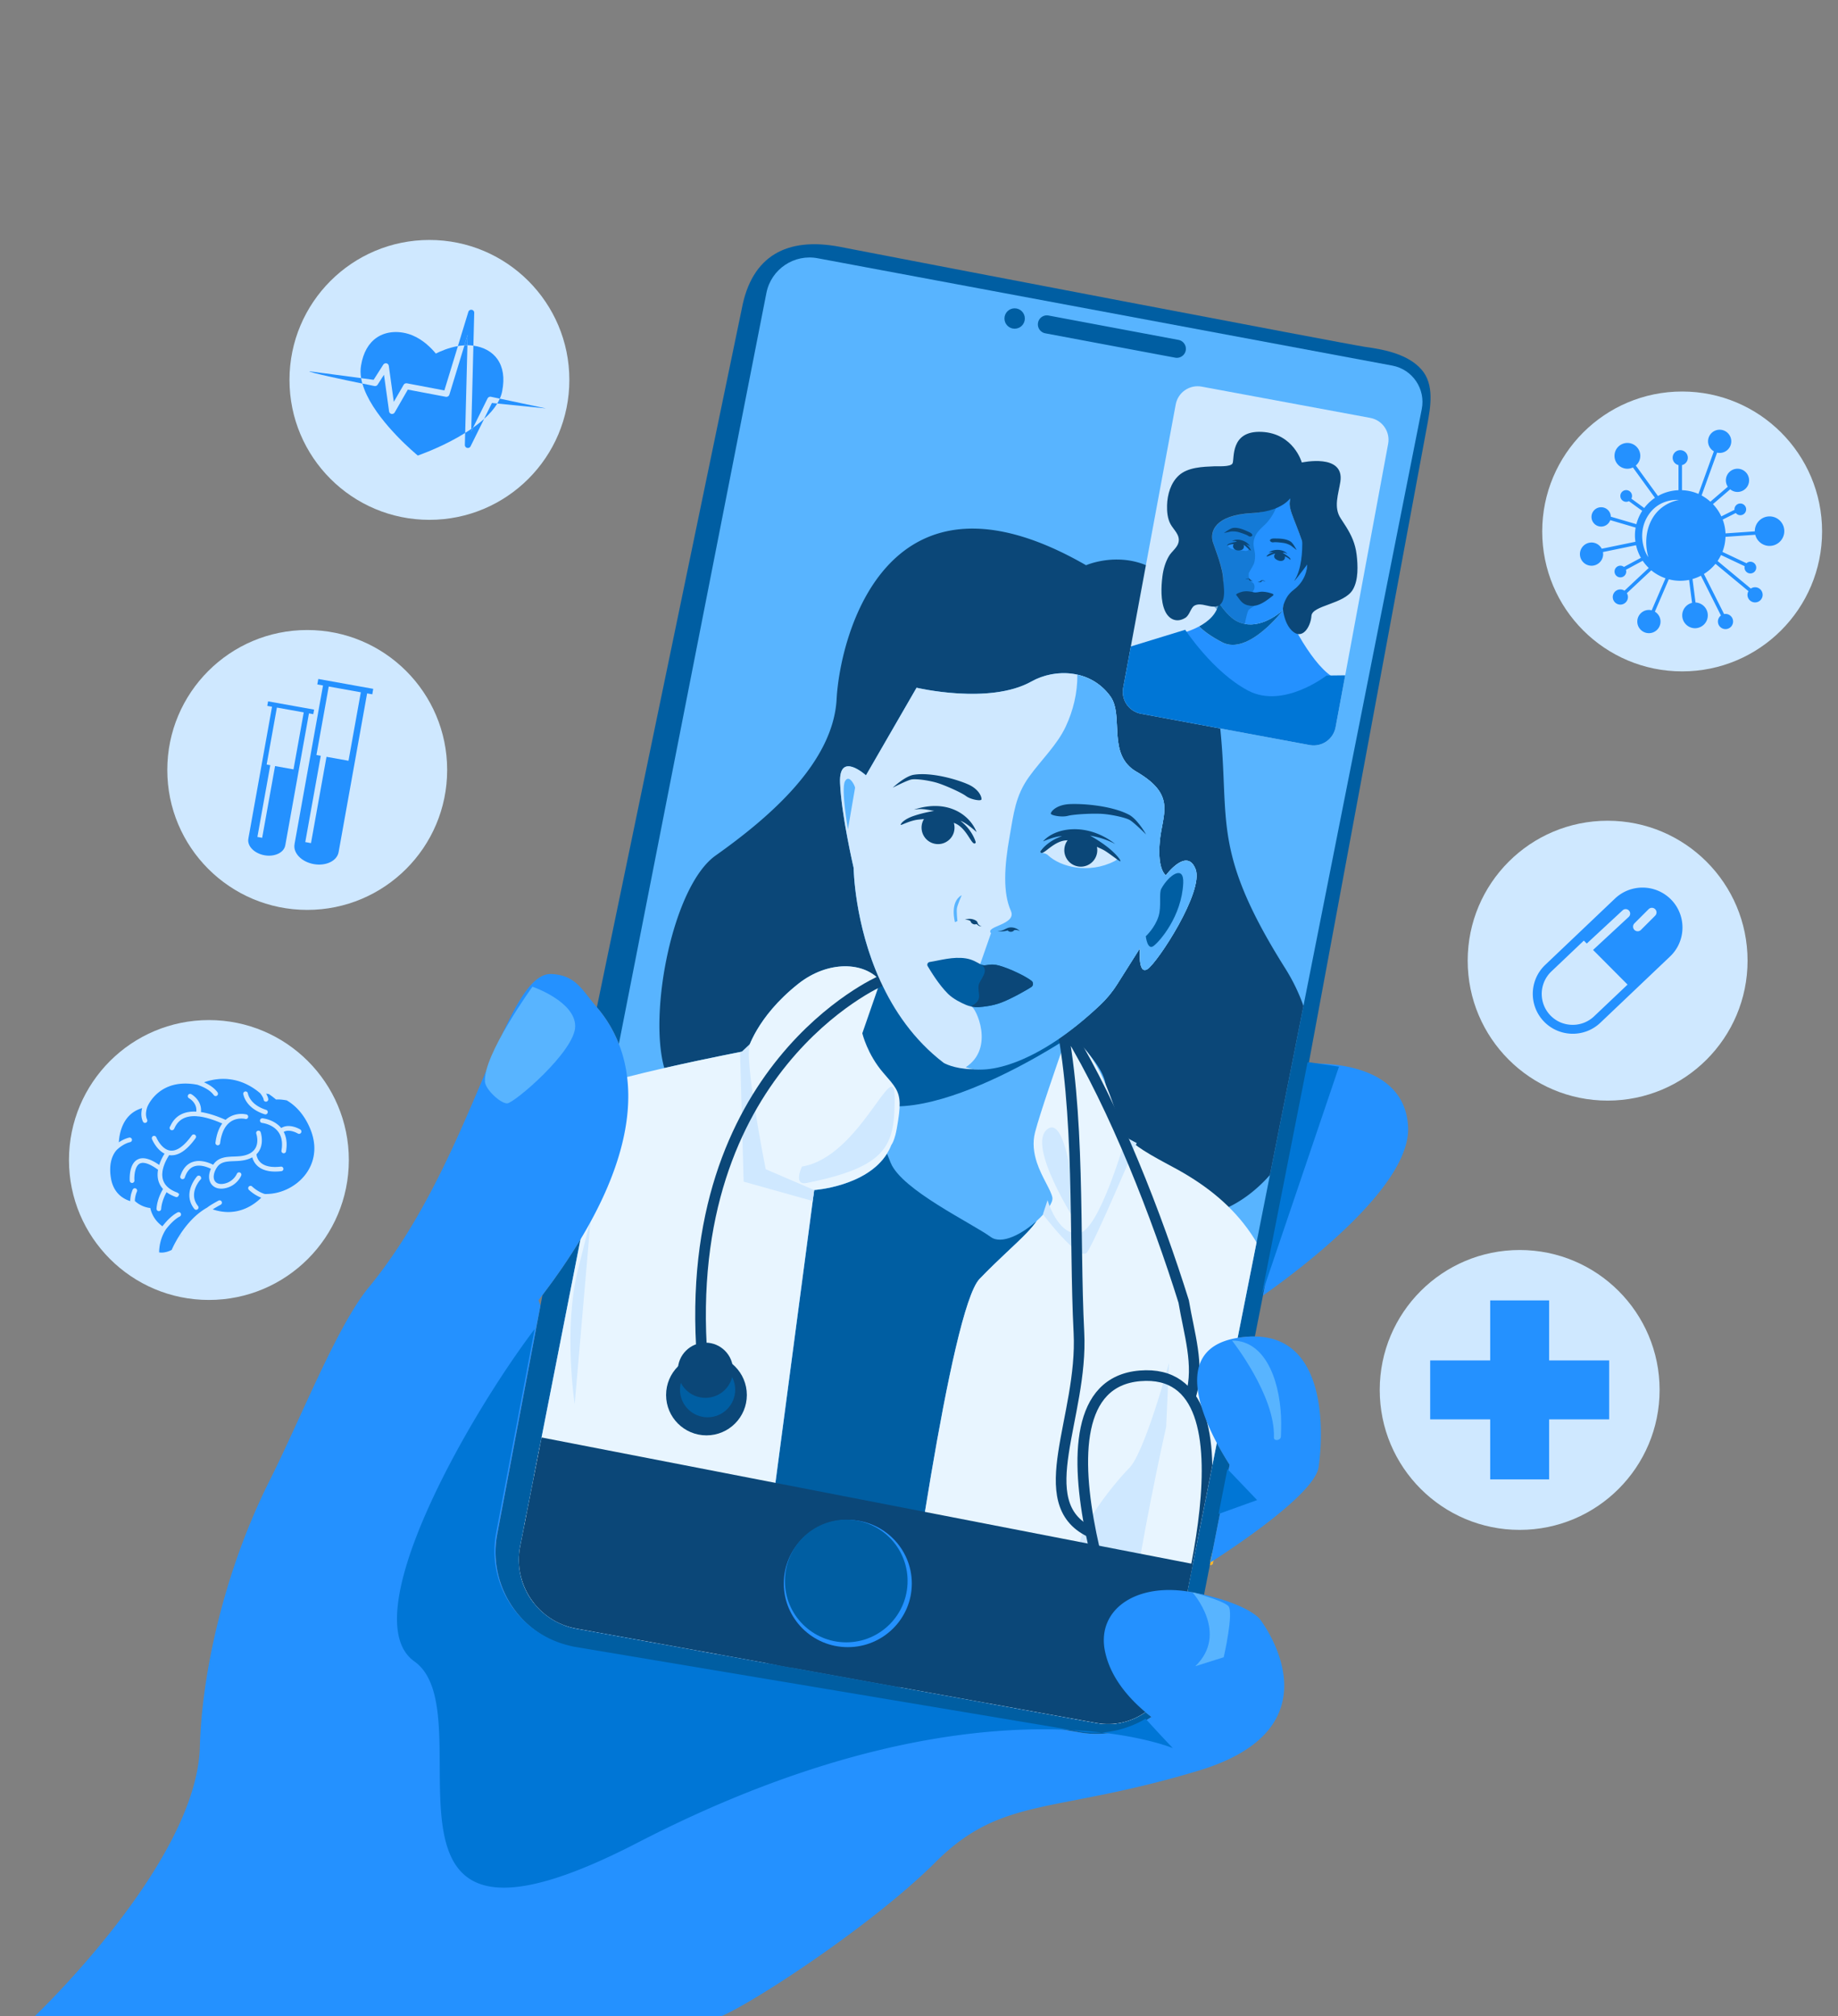 <svg version="1.1" id="Layer_1" xmlns="http://www.w3.org/2000/svg" xmlns:xlink="http://www.w3.org/1999/xlink" x="0" y="0" viewBox="0 0 443.43 486.44" xml:space="preserve"><rect x="0" y="0" width="443.43" height="486.44" fill="#808080" stroke="none"/><style>.st1{fill:#cfe8ff}.st13{fill:#58b4ff}.st14{fill:#2491ff}.st15{fill:#0076d6}.st16{fill:#005ea2}.st17{fill:#0b4778}.st21{fill:none}.st24{fill:#e8f5ff}.st26{fill:#cfe8ff}.st26,.st27,.st28{clip-path:url(#SVGID_2_)}.st28{fill:#58b4ff}</style><path d="M292.01 376.95l.54-2.74c-.45 1.73-.69 2.83-.54 2.74z" fill="none" stroke="#ffb62e" stroke-width="1.299" stroke-miterlimit="10"/><path class="st16" d="M329.26 83.67c-3.41-.46-110.46-20.97-123.58-23.53-1.03-.2-2.05-.41-3.08-.6-12.75-2.41-21.22 2.14-23.63 14.9L144 243c9.45 10.98 14.73 32.82-13.13 69.43l-.48 2.54-10.42 55.12c-2.33 12.31 5.42 24.16 17.43 27.14.43.11.86.23 1.3.31l84.16 14.1 37.32 6.25c4.34.82 8.61.37 12.47-1.06 1.82-.67 3.55-1.54 5.14-2.62-4.37-3.38-9.87-8.91-11.24-16.08-1.89-9.91 7.71-16.56 21.13-13.99 1 .19 1.91.39 2.8.59l1.53-7.79c-.15.1.09-1 .54-2.74l4.11-20.84c-4.08-6.34-15.29-26-.14-30.17.5-.13 1.02-.26 1.58-.36 1.69-.31 3.22-.43 4.65-.41l1.95-9.88 11.03-55.95s28.56-153.81 28.61-154.1c.79-4.28 1.77-9.71-1.38-13.32-3.15-3.58-8.42-4.78-13.7-5.5z"/><defs><path id="SVGID_38_" d="M282.62 403.31c-1.63 8.37-9.68 13.88-18.07 12.36L139.06 392.9c-9.28-1.68-15.38-10.63-13.56-19.88l59.4-302.34c1.13-5.75 6.71-9.5 12.46-8.36L335.9 88.2c4.88.91 8.07 5.63 7.11 10.49l-60.39 304.62z"/></defs><clipPath id="SVGID_2_"><use xlink:href="#SVGID_38_" overflow="visible"/></clipPath><path d="M144.76 304l.43-2.25-.84 1.11.41 1.14z" clip-path="url(#SVGID_2_)" fill="none"/><path class="st28" d="M282.62 403.31c-1.63 8.37-9.68 13.88-18.07 12.36L139.06 392.9c-9.28-1.68-15.38-10.63-13.56-19.88l59.4-302.34c1.13-5.75 6.71-9.5 12.46-8.36L335.9 88.2c4.88.91 8.07 5.63 7.11 10.49l-60.39 304.62z"/><g class="st27"><path d="M257.19 249.29c.12.06.23.13.36.19.07-.21.15-.42.22-.62l-.58.43z" fill="none" stroke="#2491ff" stroke-width="1.283" stroke-miterlimit="10"/><path class="st13" d="M253.34 251.88c-16.36 10.11-25.64 4.55-25.64 4.55-7.24-5.53-12.06-12.69-15.28-19.75l-2.04 5.88-2.33 6.72s1.19 5.06 5.06 9.53c1.36 1.57 2.34 2.66 3 3.78 1.2 2.06 1.25 4.21.28 9.62-.11.59-.22 1.1-.33 1.55-.33 1.29-.69 2.05-1.02 2.51-.13.34-.27.68-.43.99-.05.11-.12.21-.17.31-.13.25-.27.5-.42.73.18.49.47 1.2.89 2.23 2.68 6.55 19.65 14.59 24.12 17.87 1.91 1.4 5.02.4 7.91-1.43 1.13-.72 2.23-1.57 3.21-2.45 2.35-2.12 4.01-4.44 3.77-5.65-.37-1.83-2.54-4.8-3.73-8.4-.75-2.25-1.12-4.75-.43-7.38 1.15-4.4 5.13-15.94 7.82-23.62-.12-.07-.24-.13-.36-.19-1.35.97-2.64 1.83-3.88 2.6z"/><path class="st13" d="M227.69 256.43s9.28 5.56 25.64-4.55c1.25-.77 2.53-1.63 3.86-2.59.19-.14.38-.29.57-.43 2.41-1.79 4.95-3.88 7.62-6.39 1.6-1.5 3-3.21 4.17-5.07l5.48-8.67s-.6 6.55 1.79 5.06c2.38-1.49 13.7-18.76 11.61-24.12s-7.15 1.49-7.15 1.49-2.08-1.19-1.49-8.04c.6-6.85 4.17-11.24-5.66-16.97-7.15-4.17-2.9-13.52-6.25-18.16-4.66-6.45-13.17-6.86-19.06-3.57-10.12 5.66-27.69 1.49-27.69 1.49l-12.21 21.14s-6.55-5.96-6.25 1.79c.3 7.74 3.28 20.55 3.28 20.55s.14 13.46 6.46 27.3c3.22 7.05 8.04 14.21 15.28 19.74z"/><path class="st1" d="M272.72 311.71s-14.45 34.32.6 55.39-18.06 49.98-18.06 49.98 24.08 10.84 24.08 9.03c0-1.81 16.58-79.19 7.99-89.57s-14.61-24.83-14.61-24.83z"/><path class="st16" d="M257.31 240.6l-43.14-5.93s-19.36 11.3-11.16 25.69c10.91 19.15 54.3-9.74 54.3-9.74V240.6zM196.43 287.1l-13.48 101.88-1.41 10.68s-6.36-1.33-5.32-2.98c-.28.3-.78.8-1.48 1.29l41.67 13.07c.05-.35.14-1.11.29-2.22 1.98-14.9 12.63-93.01 19.63-100.28 6.47-6.72 11.47-10.52 13.82-14.03-3.47 3.14-8.47 5.86-11.14 3.9-4.47-3.28-21.44-11.32-24.12-17.87-.42-1.03-.71-1.74-.89-2.23-4.97 7.96-17.57 8.79-17.57 8.79z"/><path class="st17" d="M310.04 233.56c-5.64-8.95-9.04-15.8-11.14-21.67-2.83-7.92-3.26-14.09-3.58-21.31-.33-7.57-.52-16.3-3.18-29.43-7.07-34.95-30.12-24.79-30.12-24.79-47.94-27.6-59.34 16.88-60.18 32.28-.83 15.4-16.3 28.6-29.2 37.76-10.32 7.33-16.22 37.77-12.37 51.27 10.53-2.41 20.07-4.21 20.07-4.21s2.08-8.04 12.21-16.08c7.22-5.74 16.03-5.38 19.86-.69-6.32-13.85-6.46-27.3-6.46-27.3s-2.98-12.8-3.28-20.55c-.3-7.74 6.25-1.79 6.25-1.79l12.21-21.14s17.57 4.17 27.69-1.49c5.88-3.29 14.4-2.88 19.06 3.57 3.36 4.65-.89 14 6.25 18.16 9.83 5.73 6.25 10.12 5.66 16.97-.6 6.85 1.49 8.04 1.49 8.04s5.06-6.85 7.15-1.49-9.23 22.63-11.61 24.12c-2.38 1.49-1.79-5.06-1.79-5.06l-5.48 8.67a26.013 26.013 0 01-4.17 5.07c-2.67 2.5-5.21 4.6-7.62 6.39-.07.2-.14.41-.22.62 2.48 1.41 8.7 7.97 9.15 12.01 2.47 22.05 15.18 22.9 28.74 30.16 15.99-6.8 30.14-33.44 14.61-58.09z"/><path class="st24" d="M216.1 262.59c-.65-1.12-1.64-2.21-3-3.78-3.87-4.47-5.06-9.53-5.06-9.53l2.33-6.72 2.04-5.88c-3.83-4.69-12.63-5.05-19.86.69-10.12 8.04-12.21 16.08-12.21 16.08s-9.54 1.81-20.07 4.21c-12.11 2.77-25.52 6.34-27.28 8.89-2.6 3.78-13.42 70.21-17.8 97.61-1.15 7.17-1.85 11.67-1.85 11.67s.3 5.96 13.4-4.47c12.32-9.8 33.86-9.07 43.32-4.73.6.27 1.15.56 1.65.86 8.34 5.06 6.55 16.08 6.55 16.08l-1.79 2.08s.1.42.22 1.06c.47 2.41 1.42 8.25-.22 9.66-.12.1-.19.2-.26.3-1.04 1.65 5.32 2.98 5.32 2.98l1.41-10.68 13.48-101.88s12.6-.83 17.57-8.78c.15-.24.29-.48.42-.73.06-.11.12-.21.17-.31.16-.31.3-.65.43-.99.33-.46.69-1.23 1.02-2.51.12-.45.23-.96.33-1.55.98-5.42.94-7.57-.26-9.63zM282.78 281.44l-.86-.46c-13.56-7.26-9.97-6.95-15.22-19.49-3.09-7.38-6.67-10.6-9.15-12.01-2.7 7.68-6.67 19.22-7.82 23.62-.69 2.63-.31 5.13.43 7.38 1.2 3.6 3.37 6.57 3.73 8.4.24 1.2-1.41 3.52-3.77 5.65-.63.94-1.45 1.9-2.44 2.93-2.7 2.82-6.64 6.17-11.36 11.07-7 7.27-17.65 85.37-19.63 100.28-.15 1.11-.25 1.87-.29 2.22l4.38 1.37 2.07.53 11.55 2.98 53.45 13.81 22.04-108.69c-2.39-20.83-12.52-31.85-27.11-39.59z"/><path class="st13" d="M99.68 435.86c-2.54 12.48 5.92 21.47 18.46 23.73l141.46 25.33c15.19 2.74 19.3-8.95 22.23-24.1l6.02-31.08-53.45-13.81-11.23-2.77 2.94 1.97 11.11 7.46-24.33 1.51c1.87 1.69 3.23 3.02 3.35 3.36l-28 2.33-3.27-3.96-24.28 1.51-53.86-28.11 2.96-14.96"/><path class="st1" d="M226.11 415.13l-2.94-1.97-2.39-.75s-3.05-.85-4.06-1.22l-2.34-.79-39.65-12.44c-1.34.95-2.41.71-5.01.22 0 0-2.56 1.58-6.76.33-5.96-1.79-8.37-5.42-15.81-7.51-7.44-2.08-14.75 4.19-21.9 4.19-6.33 0-13.58.69-14.75-7.41l-1.26-.35-2.41 11.8 53.86 28.11 24.28-1.51-4.12-4.99 24.41-2.89s3.17 2.08 7.64 6.14l24.33-1.51-11.12-7.45z"/><path class="st17" d="M212.89 424.1c-4.47-4.06-7.64-6.14-7.64-6.14l-24.41 2.89 4.12 4.99 3.27 3.96 28-2.33c-.1-.35-1.47-1.67-3.34-3.37z"/><path d="M110.29 383.93l-5.96 29.29c2.06.35 3.3.39 5.31.31 8.9-.37 16.82-5.25 25.37-7.24 4.14-1.46 8.91-2.74 14.46-3.75 16.38-2.98 36.95-.46 52.08 2.38l-91.26-20.99z" opacity=".28" fill="#2491ff"/><defs><path id="SVGID_40_" d="M171.71 367.5c-.5-.3-1.05-.59-1.65-.86-9.46-4.33-30.99-5.07-43.32 4.73-13.1 10.42-13.4 4.47-13.4 4.47s.71-4.51 1.85-11.67c-1.88 4.8-4.5 11.53-4.87 18.96-.07 1.37.03 3.61.18 4.66 1.17 8.1 11.22 8.84 17.45 9.98 6.62 1.22 8.98 1.81 16.87-2.19 2.76-1.4 12.05 4.29 13.93 4.86 4.2 1.26 9.65 2.56 10.81-.22.48-1.16.45-.54.45-.54 2.6.49 3.39-.76 4.73-1.71.7-.49 1.2-.99 1.48-1.29.06-.1.12-.22.26-.3 3.38-1.9.7-7.24.22-9.66-.13-.65-.22-1.06-.22-1.06l1.79-2.08c-.01 0 1.78-11.02-6.56-16.08z"/></defs><clipPath id="SVGID_3_"><use xlink:href="#SVGID_40_" overflow="visible"/></clipPath><path d="M171.71 367.5c-.5-.3-1.05-.59-1.65-.86-9.46-4.33-30.99-5.07-43.32 4.73-13.1 10.42-13.4 4.47-13.4 4.47s.71-4.51 1.85-11.67c-1.88 4.8-4.46 12.58-4.83 20.01a18.7 18.7 0 00.14 3.61c1.17 8.1 11.22 8.84 17.45 9.98 6.62 1.22 8.98 1.81 16.87-2.19 2.76-1.4 12.05 4.29 13.93 4.86 4.2 1.26 6.35 1.68 9.26.96 1.63-.4 2-1.71 2-1.71 2.6.49 3.39-.76 4.73-1.71.7-.49 1.2-.99 1.48-1.29.06-.1.12-.22.26-.3 3.38-1.9.7-7.24.22-9.66-.13-.65-.22-1.06-.22-1.06l1.79-2.08c-.01-.01 1.78-11.03-6.56-16.09z" clip-path="url(#SVGID_3_)" fill="#e8f5ff"/><path d="M168.7 401.08c-7.18 1.12-9.98-2.8-16.23-6.34-2.22-1.26-4.9-1.42-7.46-1.49-1.29-.04-8.2 2.25-15.77 1.92-9.16-.41-19.28-3.46-21.5-3.64 1.49 2.53 3.58 2.17 6.26 3.86 4.67 2.95 10.46 4.29 15.65 6.02 5.69 1.89 9.82 1.44 15.93.7 4.35-.53 12.19-.1 15.59 3.78 1.14 1.3 3.37 1.17 4.54 0 1.28-1.3 4.71-5.08 2.99-4.81z" clip-path="url(#SVGID_3_)" fill="#58b4ff"/><path class="st21" d="M247.69 297.47c.99-1.03 1.81-2 2.44-2.93-.98.88-2.08 1.73-3.21 2.45.26.16.51.31.77.48z"/><g><path class="st1" d="M196.43 287.1l-11.7-5.03s-5.44-27.32-3.72-30.28l-2.46 2.31.86 30.97 16.63 4.66.39-2.63z"/></g><path class="st1" d="M271.59 274.36s-6.43 22.91-11.46 23.19c-5.03.28-7.4-8.01-7.4-8.01l-1.12 3.4s8.8 11.6 10.62 9.22c1.82-2.38 12.01-26.4 12.01-26.4l-2.65-1.4z"/><path class="st1" d="M259.77 295.17s-12.3-18.97-7.04-22.8 7.04 22.8 7.04 22.8zM281.35 344.22s-17.17 75.56-8.24 81.4l-38.71-9.69s-.1-7.14 16.73-7.48c16.83-.34 15.11-29.54 10.3-32.63s7.21-17.86 10.99-21.64c3.78-3.78 9.62-25.42 9.62-25.42l-.69 15.46z"/><path class="st24" d="M144.08 361.04s-17.73 7.04-21.96 8.73c-4.22 1.69 7.88-5.07 10.7-10.42 2.81-5.35-10.98-.84-11.26-5.91-.28-5.07 1.13-17.45 1.13-17.45l3.54 6.69s8.28 16.67 17.85 18.36z"/><path class="st1" d="M138.65 338.75s-2.81-18.3.84-32.65 3.1-12.95 3.1-12.95"/><path class="st24" d="M141.76 362.55s-13.34 14.32-20.75 23.62c-3.17 3.98-10.16 1.83-9.27 5.3 0 0 9.5 9.89 9.93 6.84.66-4.64 23.91-38.98 30.48-36.85l-10.39 1.09z"/><path class="st24" d="M155.66 364.09s-1.61.56-3.87 1.69c-.54.27-1.12.57-1.72.9-2.03 1.12-4.33 2.6-6.42 4.44-7.97 7.01-15.66 17.25-15.79 16.59-.22-1.1 17-23.62 17-23.62s8.15-1.77 10.8 0z"/></g><path class="st26" d="M193.47 281.43c14.16-2.27 22.43-27.6 22.38-16.43-.05 11.18-1.51 16.45-21.24 20.39-3.33.67-1.14-3.96-1.14-3.96z"/><circle cx="170.44" cy="336.54" r="9.74" clip-path="url(#SVGID_2_)" fill="#0b4778"/><path d="M255.6 244.55c5.13 23.32 3.51 53.85 4.7 76.95 1.04 20.35-11.83 40.95 2.58 48.03M287.33 336.54c2.09-7.17-.48-14.86-1.76-22.56-6.41-20.53-16.61-46.76-27.81-65.12" clip-path="url(#SVGID_2_)" fill="none" stroke="#0b4778" stroke-width="2.566" stroke-miterlimit="10"/><path d="M283.23 400.62c0-2.56 22.56-71.26-8.2-68.7-30.76 2.56-.51 74.34-.51 74.34M212.41 236.68s-48.31 21-42.99 91.14" clip-path="url(#SVGID_2_)" fill="none" stroke="#0b4778" stroke-width="2.566" stroke-miterlimit="10"/><circle cx="170.71" cy="335.26" r="6.66" clip-path="url(#SVGID_2_)" fill="#005ea2"/><circle cx="170.19" cy="330.57" r="6.66" clip-path="url(#SVGID_2_)" fill="#0b4778"/><ellipse cx="283.23" cy="400.62" rx="3.13" ry="4.17" clip-path="url(#SVGID_2_)" fill="#005ea2"/><ellipse cx="274.12" cy="407.57" rx="3.13" ry="4.17" clip-path="url(#SVGID_2_)" fill="#005ea2"/><path class="st26" d="M227.69 256.43s9.28 5.56 25.64-4.55c1.25-.77 2.53-1.63 3.86-2.59.19-.14.38-.29.57-.43 2.41-1.79 4.95-3.88 7.62-6.39 1.6-1.5 3-3.21 4.17-5.07l5.48-8.67s-.6 6.55 1.79 5.06c2.38-1.49 13.7-18.76 11.61-24.12s-7.15 1.49-7.15 1.49-2.08-1.19-1.49-8.04c.6-6.85 4.17-11.24-5.66-16.97-7.15-4.17-2.9-13.52-6.25-18.16-4.66-6.45-13.17-6.86-19.06-3.57-10.12 5.66-27.69 1.49-27.69 1.49l-12.21 21.14s-6.55-5.96-6.25 1.79c.3 7.74 3.28 20.55 3.28 20.55s.14 13.46 6.46 27.3c3.22 7.05 8.04 14.21 15.28 19.74z"/><g class="st27"><path class="st13" d="M245.46 165.87c.35-.12.69-.24 1.03-.37-.34.13-.68.26-1.03.37zM247.78 164.95c.36-.17.71-.35 1.05-.54-.34.2-.69.38-1.05.54zM246.66 165.44zM244.22 166.24c.39-.11.78-.22 1.17-.35-.39.13-.78.25-1.17.35z"/><path class="st1" d="M246.49 165.5c.05-.02.11-.04.17-.06-.06.02-.11.04-.17.06zM245.39 165.9zM247.56 165.05c.07-.03.15-.06.22-.1-.07.04-.14.07-.22.1z"/><path class="st13" d="M288.44 209.68c-2.08-5.36-7.15 1.49-7.15 1.49s-2.08-1.19-1.49-8.04c.6-6.85 4.17-11.24-5.66-16.97-7.15-4.17-2.9-13.52-6.25-18.16-2.08-2.88-4.93-4.55-7.97-5.23v.09c.03 4.28-.98 8.5-2.78 12.37-2.09 4.49-5.97 8.13-8.88 12.18-3.32 4.62-3.71 8.96-4.68 14.38-1.3 7.22-1.65 13.61.3 17.95 1.51 3.37-6.32 3.66-4.79 5.39l-2.91 8.32c-.52 1.02-.46 2.24.15 3.21l.44.56s-5.21 4.82-2.48 5.52c1.14.29 5.79 10.09-1.29 14.72 5.12 2.02 17.57-.84 32.4-14.97 1.59-1.51 3-3.21 4.17-5.07l5.48-8.67s-.6 6.55 1.79 5.06c2.37-1.5 13.68-18.77 11.6-24.13zm-19.56-1.93c-6.21 3.17-13.05 1.4-16.06-1.44-.69-.65-1.63-.45-1.72-.61-.49-.84 1.64-1.55 2.37-2.09 4.25-3.09 10.43-.97 14.27 1.79 1.41 1.01 2.67 1.57 1.14 2.35z"/></g><path d="M276.43 225.87s2.23-2.04 3.09-4.86c.73-2.38.03-5.48.66-6.63 1.82-3.29 5.5-5.85 5.28-1.32-.38 7.98-5.63 14.01-7.15 15.15-1.51 1.14-1.88-2.34-1.88-2.34z" clip-path="url(#SVGID_2_)" fill="#005ea2"/><path class="st28" d="M206.29 190.05c0-.43-1.43-3.43-2.43-1.57-1 1.86.71 11.58.71 11.58l1.72-10.01z"/><g class="st27"><path class="st17" d="M272.34 196.53c-4.14-2.15-10.97-2.7-14.28-2.54-3.3.16-4.61 1.89-4.54 2.31.08.42 2.62.92 4.11.52 1.49-.4 6.32-.64 8.49-.46 2.13.17 5.4.86 6.46 1.48 1.06.63 3.92 3.46 3.92 3.46s-2.06-3.68-4.16-4.77zM270.31 207.78c.11-.35-1.23-1.92-2.97-3.31-1.8-1.44-4.01-2.7-4.29-2.84-.03-.01-.06-.03-.08-.04 2.37.41 4.31 1.08 6.08 2.02-6.71-5.24-14.44-4.05-17.42-.62 0 0 2.97-1.29 4.59-1.26-3.04 1-4.66 2.89-5.16 3.55-.1.13-.08.32.05.43.73.6 3.22-3.04 6.45-2.98-.45.6-.74 1.34-.78 2.19-.09 1.55.8 3.05 2.19 3.74 2.3 1.13 4.93-.12 5.6-2.46.19-.65.2-1.3.07-1.92.44.27 1.3.55 2.12 1.09 1.61 1.06 3.37 2.51 3.55 2.41zM220.46 186.91c4.24-.66 10.31 1.08 13.11 2.32 2.8 1.24 3.38 3.31 3.19 3.68-.2.37-2.54 0-3.71-.87-1.16-.87-5.25-2.69-7.17-3.24-1.89-.54-4.93-.98-6.04-.74-1.11.24-4.46 1.97-4.46 1.97s2.93-2.78 5.08-3.12zM220.56 197.9c.95-.24 1.85-.21 2.36-.32a3.98 3.98 0 003.87 6.03c1.54-.18 2.88-1.3 3.32-2.78.24-.81.22-1.61 0-2.32 3.06 1.03 4.19 5.29 5.08 4.97.16-.06.24-.22.19-.38-.24-.79-1.14-3.11-3.67-5.08 1.54.52 3.9 2.73 3.9 2.73-1.65-4.23-7.06-8.1-15.14-5.42 1.98-.3 2.56-.11 4.93.3-.03 0-.06.01-.09.01-.31.04-2.81.48-4.99 1.24-2.1.73-3.01 1.74-3.03 2.11.14.14 1.39-.63 3.27-1.09zM235.58 222.91c.73.63.69.47 1.28.6-1.43-.56-.64-1.02-1.52-1.48-1.38-.72-2.56-.12-2.56-.12s.78-.14 1.39.33c.05.49.82.98 1.41.67zM244.66 224.41c.75-.2 1.41.24 1.41.24s-.85-1.02-2.4-.9c-.99.08-1.53.92-3.06.87.6.12 1.57.14 2.5-.16.42.53 1.32.38 1.55-.05z"/><path class="st21" d="M267.75 205.41c-3.84-2.76-10.02-4.88-14.27-1.79-.74.54-2.87 1.25-2.37 2.09.09.16 1.03-.04 1.72.61 3 2.84 9.85 4.61 16.06 1.44 1.52-.79.26-1.35-1.14-2.35z"/><path class="st16" d="M248.88 236.64c-1.33-1.08-5.3-3-7.85-3.7-2.1-.58-3.03.09-3.89-.09-.2-.04-.42-.14-.66-.26-.78-.4-1.81-1.12-3.46-1.38-3.09-.49-6.26.49-8.73.87-.46.07-.72.59-.48.99.6 1 2.59 4.39 4.9 6.68 1.25 1.24 3.12 2.16 4.42 2.71.39.16.85.29 1.31.38.58.11 1.16.17 1.65.13 1.35-.09 3.44-.35 5.36-1.06 2.62-.97 6.53-3.24 7.37-3.8.51-.35.54-1.08.06-1.47z"/></g><path class="st28" d="M230.39 222.47s-1.35-4.87 1.62-6.5c0 0-1.02 2.34-1.15 3.18-.12.76.12 3.06.12 3.06l-.59.26z"/><path d="M248.88 236.64c-1.33-1.08-5.3-3-7.85-3.7-2.1-.58-3.03.09-3.89-.09-.2-.04-.42-.14-.66-.26 2.66 1.38-.25 3.83-.4 5.19-.2 1.82.89 3.11-.96 4.46-.24.18-.51.35-.83.5.04.01.1.06.15.1.58.11 1.16.17 1.65.13 1.35-.09 3.44-.35 5.36-1.06 2.62-.97 6.53-3.24 7.37-3.8.51-.35.54-1.08.06-1.47z" clip-path="url(#SVGID_2_)" fill="#0b4778"/><path d="M197.02 400.54c-2.2.82-31.05 4.95-31.05 4.95" clip-path="url(#SVGID_2_)" fill="none" stroke="#0b4778" stroke-width="1.283" stroke-miterlimit="10"/><path clip-path="url(#SVGID_2_)" fill="#0b4778" d="M301.32 424.14l-193.08-34.03 8.13-46.1 191.11 37.11z"/><ellipse cx="204.54" cy="382.02" rx="15.44" ry="15.35" clip-path="url(#SVGID_2_)" fill="#2491ff"/><circle cx="204.16" cy="381.41" r="14.8" clip-path="url(#SVGID_2_)" fill="#005ea2"/><path class="st14" d="M303.94 390.59s-2.46-3.32-13.47-5.86c-.88-.2-1.8-.4-2.8-.59-13.42-2.57-23.02 4.08-21.13 13.99 1.37 7.18 6.87 12.71 11.24 16.08a23.707 23.707 0 01-5.14 2.62 23.303 23.303 0 01-12.47 1.06l-37.32-6.25-84.16-14.1c-.44-.08-.87-.21-1.3-.31-12.01-2.98-19.75-14.83-17.43-27.14l10.42-55.12-.47-1.29c.33-.42.64-.83.95-1.25 27.86-36.6 22.58-58.44 13.13-69.43-3.57-4.15-5.03-7.74-10.94-8.02-11.52-.54-18.9 44.94-44.08 75.59-7.71 9.38-16.18 31.18-23.93 46.63-11.35 22.63-16.39 47.43-16.82 64.19-.72 28.19-40.48 65.64-40.48 65.64s159.43.92 164.5 0c5.07-.92 37.32-21.66 53.45-37.78s28.57-11.52 63.58-22.12c35.02-10.6 14.67-36.54 14.67-36.54zM339.71 271.91c-.7-15.49-20.09-15.47-23.98-15.31l-11.03 55.95c9.04-6.36 35.66-26.33 35.01-40.64zM302.75 322.43c-1.43-.02-2.97.1-4.65.41-17.49 3.22-5.66 23.98-1.45 30.53l-4.11 20.84-.54 2.74c4.82-3.07 25.15-16.4 26.12-23 1.02-6.94 2.58-31.31-15.37-31.52z"/><path class="st13" d="M128.46 238.04s10.31 3.52 10.31 9.54-14.78 18.61-16.42 18.61c-1.64 0-5.21-3.35-5.35-5.21-.51-6.39 11.46-22.94 11.46-22.94z"/><g><path class="st21" d="M129.65 313.37l.47 1.29-1.12 5.94c3.85-5.1 7.14-8.81 9.21-10.34 3.81-2.8 6.03-11.83 7.32-22.45-3.27 7.26-8.1 15.34-14.93 24.32-.32.41-.63.82-.95 1.24z"/><path class="st15" d="M99.97 400.81c18.01 12.78-17.46 80.57 53.82 43.75 82.25-42.49 129.17-22.83 129.17-22.83s-3.15-3.28-6.58-7.09c-1.27.76-2.61 1.39-4.01 1.9a23.303 23.303 0 01-12.47 1.06l-37.32-6.25-84.16-14.1c-.44-.08-.87-.21-1.3-.31-12.01-2.98-19.75-14.83-17.43-27.14l9.3-49.18c-16.6 21.97-43.64 69.81-29.02 80.19zM304.43 312.25l18.61-54.92-7.01-1.04c-.22.01-.42.01-.58.02l-11.02 55.94zM296.12 354.39l-2.13 10.85 9.3-3.35z"/></g><path class="st13" d="M297.23 323.4s10.5 13.3 10.11 23.39c-.04.96 1.63.75 1.68-.21.04-.88.07-1.93.07-3.2.01-8.74-3.11-19.98-11.86-19.98zM287.68 384.14s8.92 9.91.69 17.83l6.86-2.16s2.51-10.96 1.1-12.37c-1.42-1.4-8.65-3.3-8.65-3.3z"/><g><path class="st17" d="M317.58 124.11c-.58-.22-1.29-.38-1.94-.41-.64-.03-1.14.24-1.78.09 0 0-.18 1.17.25 1.23.42.05-.26 1.35-.26 1.35l-.13.05c1.5-.03 2.85-1.15 3.93-1.97.14-.11.11-.27-.07-.34z"/><path d="M314.11 125.02c-.13-.15-.71-.43-.66-.69.06-.29.41-.54.41-.54-.65-.15-1.3-.25-2.03-.12-.21.04-1.47.41-1.27.66.77.97 1.12 1.9 2.77 2.08.13.01.26.01.38 0l.13-.05s-.25-.11-.43-.57c-.18-.48.86-.6.7-.77z" fill="#112f4e"/></g><g><defs><path id="SVGID_42_" d="M315.97 179.74l-40.7-7.55a5.368 5.368 0 01-4.3-6.25l12.68-68.37a5.368 5.368 0 016.25-4.3l40.7 7.55c2.91.54 4.84 3.34 4.3 6.25l-12.68 68.37a5.368 5.368 0 01-6.25 4.3z"/></defs><clipPath id="SVGID_5_"><use xlink:href="#SVGID_42_" overflow="visible"/></clipPath><path d="M315.97 179.74l-40.7-7.55a5.368 5.368 0 01-4.3-6.25l12.68-68.37a5.368 5.368 0 016.25-4.3l40.7 7.55c2.91.54 4.84 3.34 4.3 6.25l-12.68 68.37a5.368 5.368 0 01-6.25 4.3z" clip-path="url(#SVGID_5_)" fill="#cfe8ff"/><g clip-path="url(#SVGID_5_)"><path class="st14" d="M309.98 146.81c-.15.11-.3.19-.45.29 0 .03.01.06.01.09 0 0-8.36 11.06-14.69 7.76-2.88-1.5-4.56-2.83-5.55-3.83-2 1.08-3.88 1.55-3.88 1.55s-1.27 5.54-.87 6.33 18.24 11.68 23.78 12.95c5.54 1.27 15.1-7.83 15.1-7.83-2.76-.58-5.69-3.97-8.11-7.6-.35-.52-.68-1.05-1.01-1.57-2.54-4.17-4.33-8.14-4.33-8.14z"/><path class="st14" d="M309.55 147.19c0-.03-.01-.06-.01-.09l-.09.06.1.03zM293.82 142.87z"/><path class="st16" d="M309.55 147.19c-1.4 1.16-6.33 5.12-11.16 2.67-1.43-.72-3.28-2.74-4.36-4.57-.3 2.8-2.58 4.67-4.72 5.83.99 1 2.67 2.33 5.55 3.83 6.32 3.3 14.69-7.76 14.69-7.76z"/><path class="st14" d="M314.98 133.15c-1.99-6.82-4.21-10-3.76-12.25.45-2.25-.1-5.48-.1-5.48s-.06 7.9-9.06 8.38c-9 .48-10.17 4.51-9.42 6.99.75 2.48 4.47 10.78 1.19 12.09.23.87.28 1.67.2 2.41 1.08 1.83 2.93 3.85 4.36 4.57 2.87 1.46 5.78.65 7.96-.49 1.49-.78 2.64-1.71 3.2-2.18l-.1-.03.09-.06c-.22-1.62 1.66-3.08 1.66-3.08s5.76-4.05 3.78-10.87z"/><path d="M302.36 146.08c-.95.1-1.37-.13-1.37-.13 1.37.13.78-2 .78-2 1.11-1.03.41-1.19.41-1.19s.87-.8.28-1.99c-.07-.14-1.29-.67-1.2-2.09 0-.02.01-.05.02-.07a.526.526 0 01.02-.37c.32-.67.74-1.28 1.07-1.94.34-.67.39-1.33.42-2.07.05-1.21-.51-2.36-.32-3.64.26-1.79 1.43-2.81 2.66-3.98 1.44-1.37 2.38-3.07 3.08-4.94.77-2.06 1.22-4.26 1.33-6.46-2.83 1.9-8.05 6.67-8.4 5.79-4.37 1.09-9.15 2.4-10.2 3.17-2.02 1.48 1.6 11.03 1.6 11.03s.09 1.31.36 3.32c.39.06.78.42.66.92-.27 1.1-.19 2.22.3 3.24.46.95-1.44 3.09-.74 3.86 1.39 1.52 4.56 5.11 7.06 4.97.04-.72.65-3.63 1.01-4.29.26-.46 2.12-1.24 1.17-1.14zm-1.21-13.39c-.21.33-1.02.17-1.04.16-.02 0-2.02-.14-2.96-.44l-.09-.03c-.25-.12-.86-.55-.85-.83.01-.29.73-.46 1.03-.5.62-.08 1.25-.13 1.87-.03.67.1 1.28.33 1.85.69.33.2.38.66.19.98z" opacity=".43" fill="#005ea2"/><path class="st15" d="M320.03 162.97s-10.41 8.14-18.93 3.63c-8.52-4.51-15.16-14.67-15.16-14.67l-13.49 4.14-3.97 16.82 54.91 8.54 2.58-18.53-5.94.07z"/><g><path class="st17" d="M297.46 127.37c1.4-.21 2.94.57 3.86.98.93.41.84.8.77.92-.07.12-.57.3-.95.01s-1.74-.74-2.38-.92c-.63-.18-1.52-.19-1.89-.12-.37.08-1.58.35-1.58.35s1.46-1.11 2.17-1.22zM296.86 131.36c.31-.08.61-.08.78-.11a.94.94 0 00-.16.52c0 .69.77 1.12 1.6 1.02.5-.07.87-.28.99-.7.06-.23.04-.45-.05-.65.72.4 1.49 1.45 1.77 1.35.05-.02-.38-.97-1.25-1.5.52.13 1.04.48 1.04.48-.63-1.17-2.94-2.11-4.35-1.23.65-.1.91-.06 1.18.14h-.03c-.1.01-.92.17-1.63.4-.68.23-.65.44-.65.55.06.03.15-.12.76-.27zM311.39 130.67c-1.18-.79-2.9-.74-3.91-.76s-1.1.37-1.09.51.38.51.86.41 1.89.08 2.55.18c.64.1 1.45.47 1.75.7.3.23 1.28.99 1.28.99s-.84-1.63-1.44-2.03zM311.3 135.06c.04-.1.14-.29-.43-.74-.58-.46-1.3-.89-1.39-.93-.01 0-.02-.01-.03-.01.33-.1.58-.05 1.16.27-1.03-1.31-3.52-1.23-4.51-.34 0 0 .61-.15 1.14-.09-1 .19-1.74.94-1.69.98.24.19 1.32-.53 2.13-.65-.15.16-.25.36-.27.6-.04.44.27.71.72.95.75.39 1.59.29 1.82-.35.06-.18.07-.36.03-.54.14.09.42.2.69.37.53.33.57.5.63.48zM307.03 143.26c-.73-.28-1.61-.48-2.42-.51-.8-.04-1.42.3-2.23.12-.81-.19-1.62-.31-2.53-.15-.26.05-1.84.51-1.59.83.97 1.22 1.4 2.37 3.46 2.6 2.06.23 3.93-1.34 5.38-2.45.19-.16.15-.36-.07-.44zM304.27 140.03c-.22.23-.51.38-.84.41.1.02.22.07.42.01.02-.01.51.11.6-.34.24-.07.86.22.86.22s-.6-.52-1.04-.3zM301.5 139.65c.19.26.45.44.78.52-.1.01-.23.04-.42-.05-.02-.01-.52.04-.55-.42-.23-.11-.88.1-.88.1s.67-.43 1.07-.15z"/></g><path class="st17" d="M313.57 123.91s1.98 10.7-1.18 15.99c-1.19 2 7.31-9.43 7.33-9.83s-6.15-6.16-6.15-6.16z"/><path class="st17" d="M327.29 133.77c-.32-2.64-1.25-4.62-2.51-6.66-.41-.66-.85-1.33-1.32-2.04-1.8-2.7-.54-5.89-.09-8.85 1.06-6.92-9.3-4.64-9.3-4.64s-1.95-7.03-9.68-7.39c-7.73-.35-6.51 6.57-7.03 7.6-.46.9-3.58.66-4.37.7-2.81.12-6.38.21-8.58 2.2-1.97 1.79-2.78 4.63-2.85 7.21-.04 1.52.1 3.21.84 4.55.78 1.42 2.33 2.57 1.93 4.38-.29 1.31-1.68 2.21-2.34 3.36-.86 1.48-1.34 3.17-1.55 4.87-.32 2.53-.45 5.87.59 8.25.95 2.16 2.89 3.01 4.94 1.74 1.05-.65 1.3-2.43 2.18-2.93 1.23-.7 2.82.02 4.13.2 3.68.51 3.1-3.79 2.84-6.16 0-3.04-1.98-7.65-2.51-9.39-.75-2.48.42-6.51 9.42-6.99 9-.48 9.61-5.15 9.16-2.9-.45 2.25 1.77 5.44 3.76 12.25 1.49 5.11-1.34 8.03-2.84 9.17-.71.53-1.32 1.19-1.74 1.96-.49.89-.97 2.03-.84 2.91.24 1.64.79 3.6 2.07 4.9 2.57 2.6 4.62-.91 4.79-3.49.17-2.57 7.95-2.81 9.99-6.34 1.38-2.34 1.22-5.88.91-8.47z"/></g></g><g><circle class="st1" cx="103.6" cy="91.65" r="33.76"/><path class="st14" d="M112.04 83.31c.17-.01.34-.03.51-.03.07 0 .13.01.2.01l.06-2.53-.77 2.55zM113.68 104.08l.45-.9c-.14.1-.29.2-.43.3l-.02.6zM74.62 89.57c-.05.29 8.24 2.03 12.8 2.97-.12-.44-.23-.88-.3-1.32l-12.5-1.65zM131.71 98.53l-11.14-2.36c-.18.4-.38.79-.61 1.18l11.75 1.18z"/><path class="st14" d="M112.82 80.76l-.06 2.53c.5 0 .98.04 1.45.11l.2-7.93a.714.714 0 00-.6-.73h-.01c-.36-.06-.7.16-.81.5l-2.52 8.25c.51-.09 1.04-.14 1.57-.17l.78-2.56zM114.13 103.18l-.45.9.02-.6c-.49.33-.98.65-1.48.96l-.07 2.89c-.01.34.22.64.55.72.02 0 .03.01.05.01.32.06.63-.1.78-.39l3.27-6.61c-.84.75-1.73 1.45-2.67 2.12z"/><path class="st14" d="M92.47 87.97c.16-.26.48-.38.77-.32.3.06.52.31.56.61l1.21 8.69 2.38-4.13c.15-.27.46-.39.76-.35l9.06 1.72 3.27-10.7c-2.25.39-4.23 1.25-5.33 1.81-1.04-1.27-3.02-3.32-5.66-4.4-3.01-1.22-6.29-1.04-8.59.54-2 1.37-3.28 3.64-3.79 6.72-.18.99-.16 2.02.02 3.07l3.01.4 2.33-3.66zM116.79 101.06c1.28-1.15 2.38-2.39 3.17-3.71l-1.28-.13-1.89 3.84z"/><path class="st14" d="M112.56 83.28c-.17 0-.34.02-.51.03l-3.64 11.92c-.11.35-.47.56-.83.5l-9.19-1.74-3.17 5.52c-.15.27-.46.39-.77.35-.3-.06-.54-.3-.58-.61l-1.23-8.84-1.54 2.4c-.16.25-.45.37-.74.32 0 0-1.2-.24-2.93-.6 2.04 7.29 10.66 15.04 12.68 16.78l.68.59.85-.31c1.53-.57 6.19-2.4 10.59-5.15l.54-21.15c-.08 0-.15-.01-.21-.01zM114.13 103.18l3.5-7.07c.14-.28.45-.44.76-.4l2.19.46c.27-.62.48-1.24.59-1.89.6-3.12.2-5.69-1.17-7.64-1.25-1.78-3.33-2.91-5.79-3.25l-.51 20.08c.14-.09.28-.19.43-.29z"/></g><g><circle class="st1" cx="74.12" cy="185.75" r="33.76"/><path class="st14" d="M90.04 166.18l-13.25-2.38-.24 1.32 1.38.25-6.86 38.2h.01c-.01.03-.02.06-.02.1-.38 2.12 1.69 4.26 4.63 4.79 2.93.53 5.62-.76 6-2.88.01-.03.01-.07.01-.1h.01l6.86-38.2 1.25.22.22-1.32zm-5.96 17.35l-5.31-.95-3.74 20.82-1.38-.25 3.74-20.82-1.05-.19 2.97-16.52 7.74 1.39-2.97 16.52z"/><path class="st14" d="M64.48 170.29l1.15.21-5.7 31.76h.01c-.01.03-.02.05-.02.08-.32 1.76 1.42 3.54 3.88 3.99 2.46.44 4.71-.63 5.02-2.39 0-.03.01-.06.01-.08h.01l5.7-31.76 1.04.19.2-1.1-11.1-1.99-.2 1.09zm6.33 15.32l-4.45-.8-3.11 17.31-1.15-.21 3.11-17.31-.88-.16 2.47-13.74 6.48 1.16-2.47 13.75z"/></g><g><circle class="st1" cx="387.85" cy="231.76" r="33.76"/><path class="st14" d="M403.26 217.12a9.665 9.665 0 00-6.99-2.99c-2.49 0-4.84.94-6.64 2.64l-16.84 16.01c-3.85 3.66-4.01 9.77-.34 13.62 1.8 1.9 4.35 2.99 6.99 2.99 2.49 0 4.84-.94 6.64-2.64l16.84-16.01c3.85-3.66 4-9.77.34-13.62zm-18.68 28.07a7.449 7.449 0 01-5.15 2.05c-2.08 0-4-.82-5.42-2.31-2.84-2.99-2.72-7.73.27-10.57l7.83-7.44.71.71c2.5-2.32 6.38-5.91 8.65-8.02.44-.41 1.12-.38 1.53.06.41.44.38 1.12-.06 1.53-3.08 2.86-6.66 6.17-8.6 7.97l8.32 8.36-8.08 7.66z"/><path fill="none" stroke="#cfe8ff" stroke-width="2.231" stroke-linecap="round" stroke-linejoin="round" stroke-miterlimit="10" d="M398.53 220.12l-3.43 3.43"/></g><g><circle class="st1" cx="405.83" cy="128.21" r="33.76"/><path class="st14" d="M426.92 124.58c-1.97 0-3.56 1.6-3.56 3.56v.05l-7.07.49c-.05-1.17-.29-2.29-.68-3.33l3.16-1.59c.26.32.65.53 1.09.53.78 0 1.41-.63 1.41-1.41s-.63-1.41-1.41-1.41-1.41.63-1.41 1.41c0 .04.01.07.01.11l-3.18 1.59c-.51-1.1-1.2-2.1-2.02-2.96l4.16-3.58c.48.4 1.09.64 1.76.64 1.54 0 2.8-1.25 2.8-2.8 0-1.54-1.25-2.8-2.8-2.8a2.802 2.802 0 00-2.34 4.34l-4.2 3.61c-.65-.58-1.35-1.08-2.12-1.5l3.74-10.33a2.802 2.802 0 003.42-2.73c0-1.54-1.25-2.8-2.8-2.8-1.54 0-2.8 1.25-2.8 2.8 0 1.03.57 1.93 1.4 2.41l-3.72 10.28a10.72 10.72 0 00-3.97-.9v-6.06c.81-.19 1.41-.91 1.41-1.77a1.83 1.83 0 00-3.66 0c0 .86.6 1.59 1.41 1.77v6.06c-1.8.07-3.48.56-4.96 1.4l-5.34-7.35c.66-.57 1.08-1.4 1.08-2.34 0-1.72-1.39-3.11-3.11-3.11s-3.11 1.39-3.11 3.11 1.39 3.11 3.11 3.11c.48 0 .93-.12 1.33-.31l5.32 7.33c-1 .67-1.87 1.51-2.59 2.46l-3.1-2.26a1.408 1.408 0 00-1.25-2.06c-.78 0-1.41.63-1.41 1.41a1.408 1.408 0 002.06 1.25l3.22 2.34c-.63.98-1.11 2.06-1.41 3.22l-6.17-1.81a2.329 2.329 0 00-2.33-2.28c-1.29 0-2.33 1.04-2.33 2.33a2.326 2.326 0 004.52.78l6.13 1.8c-.11.62-.17 1.24-.17 1.89 0 .52.05 1.03.12 1.53l-8.13 1.68c-.47-.89-1.39-1.5-2.46-1.5-1.54 0-2.8 1.25-2.8 2.8 0 1.54 1.25 2.8 2.8 2.8 1.54 0 2.8-1.25 2.8-2.8 0-.17-.02-.34-.05-.5l7.99-1.65c.24 1.08.64 2.1 1.17 3.04l-4.09 2.2c-.24-.18-.53-.3-.86-.3-.78 0-1.41.63-1.41 1.41 0 .78.63 1.41 1.41 1.41s1.41-.63 1.41-1.41c0-.15-.03-.29-.07-.42l4.04-2.18c.43.63.92 1.21 1.46 1.74-3.38 3.15-5.03 4.71-5.85 5.48-.29-.19-.63-.3-1-.3a1.83 1.83 0 101.83 1.83c0-.34-.1-.65-.26-.92 1.18-1.12 3.67-3.45 5.89-5.52 1.01.83 2.17 1.48 3.43 1.92l-3.33 7.73c-.21-.05-.43-.09-.67-.09-1.54 0-2.8 1.25-2.8 2.8 0 1.54 1.25 2.8 2.8 2.8 1.54 0 2.8-1.25 2.8-2.8 0-1.02-.55-1.9-1.36-2.39l3.36-7.81c.88.23 1.8.36 2.75.36.74 0 1.46-.08 2.15-.21.33 2.65.56 4.39.71 5.54a3.1 3.1 0 00-2.37 3.01c0 1.72 1.39 3.11 3.11 3.11a3.107 3.107 0 00.1-6.21c-.21-1.58-.49-3.79-.73-5.66.71-.2 1.39-.47 2.03-.8l4.83 9.6c-.44.33-.73.86-.73 1.45a1.83 1.83 0 101.49-1.8l-4.87-9.67a11.08 11.08 0 002.79-2.45l7.96 6.6c-.15.26-.24.56-.24.88a1.83 1.83 0 101.83-1.83c-.38 0-.74.12-1.03.32l-8.01-6.65c.31-.46.58-.94.83-1.44l5.71 2.7a1.408 1.408 0 001.37 1.74c.78 0 1.41-.63 1.41-1.41a1.408 1.408 0 00-2.35-1.05l-5.8-2.74c.44-1.13.7-2.35.74-3.63l7.18-.5c.39 1.54 1.78 2.69 3.44 2.69 1.97 0 3.56-1.6 3.56-3.56a3.547 3.547 0 00-3.55-3.56zm-28.54.98c-2.23 4.39-.7 8.84-.7 8.84-.63-.7-2.71-4.94-.51-9.26 2.67-5.14 7.89-4.52 7.89-4.52s-4.45.55-6.68 4.94z"/></g><g><circle class="st1" cx="366.63" cy="335.32" r="33.76"/><path class="st14" d="M388.22 342.42h-14.48v14.48h-14.22v-14.48h-14.48V328.2h14.48v-14.48h14.22v14.48h14.48v14.22z"/></g><g><circle class="st1" cx="50.4" cy="279.85" r="33.76"/></g><path class="st16" d="M252.97 76.12L284.32 82c1.18.22 1.96 1.36 1.75 2.54a2.194 2.194 0 01-2.54 1.75l-31.35-5.88a2.194 2.194 0 01-1.75-2.54 2.169 2.169 0 012.54-1.75z"/><circle class="st16" cx="244.79" cy="76.84" r="2.46"/><g fill="#2491ff" stroke-width=".25" stroke-miterlimit="10"><path d="M43.74 297.81c-.19.22-.36.45-.52.69.18-.24.35-.47.52-.69z" stroke="#a1d3ff"/><path d="M74.92 272.18c-1.5-3.55-3.63-5.62-5.68-6.83-.6-.12-1.12-.18-1.54-.21-.66-.05-1.06-.01-1.06-.01-.01-.01-.02-.02-.03-.02-.58-.49-1.15-.92-1.73-1.3-.34-.05-.65-.08-.91-.1.29.46.58 1.01.62 1.47.02.24-.16.45-.4.47-.04 0-.08 0-.12-.01a.436.436 0 01-.35-.39c-.03-.4-.46-1.09-.84-1.58-.85-.73-1.71-1.32-2.55-1.79-4.9-2.76-9.44-1.57-11.44-.78.1.04.21.09.32.14.01.01.02.01.04.02.82.37 1.78.91 2.53 1.65.22.22.43.45.6.7.14.2.09.47-.1.61-.1.07-.22.09-.34.07a.412.412 0 01-.27-.18 4.03 4.03 0 00-.26-.32c-.02-.03-.05-.05-.07-.08a3.19 3.19 0 00-.26-.26l-.03-.03c-.23-.21-.48-.4-.73-.57-.72-.49-1.51-.84-2.11-1.07-.01-.01-.03-.01-.04-.02-.08-.03-.15-.06-.22-.08-.02-.01-.04-.01-.05-.02-.08-.03-.15-.05-.22-.08-9.05-1.77-11.99 4.79-12.22 5.33l-.06.15-.03.09c-.01.02-.02.05-.02.07-.01.04-.03.09-.04.13 0 .01-.01.03-.01.04-.01.05-.03.1-.04.16 0 .01 0 .01-.01.02-.02.06-.03.12-.04.18 0 0 0 0 0 0-.15.69-.19 1.51.12 2.28.02.04.03.08.05.12.1.22 0 .48-.21.58-.08.03-.16.05-.23.04a.495.495 0 01-.13-.04s-.01 0-.01-.01a.444.444 0 01-.11-.08l-.05-.05c-.02-.02-.03-.05-.05-.08-.54-1.18-.39-2.42-.12-3.36-5.07 1.34-5.85 6.42-5.94 8.68.7-.5 1.61-1.01 2.65-1.26.23-.06.47.09.52.32.06.23-.09.47-.32.52-1.48.35-2.69 1.34-3.28 1.89-.75.8-2.14 2.88-1.46 6.96.67 4 3.46 5.27 4.91 5.67v-.28-.07c0-.07 0-.14.01-.21v-.03c.01-.08.01-.16.02-.23v-.03l.03-.23s0 0 0 0c.01-.07.02-.15.04-.22 0-.02.01-.05.01-.07l.03-.15c0-.02.01-.04.01-.07.01-.06.03-.12.04-.18v-.01c.02-.06.03-.12.05-.18.01-.02.01-.04.02-.06.01-.04.02-.08.04-.12.01-.02.01-.03.02-.05.02-.05.03-.1.05-.14v-.01c.02-.05.03-.09.05-.13 0-.01.01-.03.01-.04l.03-.09c0-.01.01-.02.01-.03.03-.07.05-.13.07-.17 0-.01 0-.01.01-.02.01-.02.01-.03.02-.04v-.01c.01-.01.01-.02.01-.02a.435.435 0 11.79.37s0 .01-.01.02c0 .01-.01.02-.02.04 0 0 0 0 0 0-.1.24-.48 1.22-.48 2.32 0 0 0 0 0 0 .99.93 2.1 1.38 2.85 1.58.53.15.89.17.89.17v.01c.51 2.12 1.74 3.53 3.06 4.46-.04.05-.08.1-.11.15.04-.05.08-.1.12-.16.46-.6.9-1.1 1.3-1.52 0 0 0 0 0 0s0 0 0 0c.08-.09.16-.17.24-.24l.04-.04c.76-.75 1.37-1.17 1.74-1.4 0 0 0 0 0 0 .12-.07.21-.12.28-.16.01 0 .01-.01.02-.01.02-.01.03-.02.04-.02.01-.01.02-.01.03-.01.01 0 .02-.01.02-.01.01-.01.02-.01.02-.01.22-.09.48.02.57.24.09.22-.02.47-.24.57-.03.01-1.38.61-3.23 2.95-.01.02-.03.04-.05.06.01-.01.02-.03.03-.04 0 0 0 0 0 0-.03.04-.06.09-.09.13-1.83 2.78-1.66 5.74-1.66 5.74s.61.19 1.63-.02c.46-.09 1-.27 1.61-.58 0 0 .71-1.74 2.12-3.87.05-.07.09-.14.14-.22 1.43-2.12 3.53-4.59 6.29-6.12.01-.01.02-.02.03-.02 0 0 0 0 0 0s0 0 0 0c.26-.23.8-.57 1.34-.89 0 0 0 0 0 0 .07-.04.13-.08.19-.11l.01-.01c.06-.04.12-.07.18-.1.01-.01.02-.01.03-.02.06-.03.11-.06.16-.09.01-.01.03-.02.04-.02.05-.03.1-.05.14-.08.02-.01.04-.02.05-.03.04-.02.08-.05.12-.07l.06-.03c.03-.02.07-.04.1-.06l.06-.03c.02-.01.05-.03.07-.04.04-.02.08-.05.12-.06.21-.11.48-.04.59.17.11.21.04.48-.17.59-.78.42-1.66.94-2.16 1.27 6.32 2.27 10.67-1.29 12.22-2.9-1.78-.63-3.05-1.87-3.12-1.94a.429.429 0 010-.61.44.44 0 01.62 0c.02.02 1.37 1.33 3.14 1.84 0-.01.01-.01.01-.01 7.23.19 14.9-6.8 11.02-15.99zm-10.75-4.31c.23.07.36.32.28.55-.07.21-.28.34-.5.29-.02 0-.03-.01-.05-.01-3.88-1.24-4.84-3.69-5.06-4.68-.09-.22.02-.47.24-.56.22-.09.48.02.57.25.01.01.02.05.03.12.2.85 1.03 2.94 4.49 4.04zm-9.72 2.44c.2-.19.42-.36.65-.52 2.02-1.38 4.24-.83 4.33-.81.23.06.37.3.31.53-.06.23-.29.38-.53.31-.02-.01-1.95-.47-3.64.69-1.4.96-2.27 2.73-2.59 5.28-.03.24-.25.41-.49.38h-.03a.434.434 0 01-.35-.48c.25-1.99.83-3.56 1.71-4.7-2.29-1.01-4.27-1.61-5.94-1.79-.05.01-.1.01-.15 0h-.01c-.02 0-.03-.01-.04-.02-2.78-.24-4.68.71-5.66 2.85-.11.24-.18.39-.36.47a.432.432 0 01-.57-.22.443.443 0 01.08-.48l.07-.14c1.24-2.69 3.58-3.51 6.23-3.35.31-2.3-1.72-3.42-1.81-3.47a.441.441 0 01-.18-.59c.11-.21.37-.29.59-.18.03.01 2.65 1.44 2.27 4.32 2.02.29 4.17 1.05 6.11 1.92zm-13.47 8.25l-.22-.03c-.54.8-2.29 3.66-1.56 6.11.42 1.41 1.6 2.48 3.52 3.18.23.08.34.33.26.56a.44.44 0 01-.49.28c-.02 0-.04-.01-.07-.02-.9-.33-1.65-.73-2.27-1.21-.39.67-1.27 2.38-1.39 4.22-.02.24-.22.42-.46.41-.02 0-.04 0-.06-.01a.438.438 0 01-.35-.46c.14-2.21 1.23-4.16 1.6-4.76-.53-.57-.91-1.21-1.13-1.94-.27-.91-.26-1.85-.09-2.74-2.06-1.53-3.66-2.07-4.63-1.54-1.3.71-1.41 3.26-1.34 4.18.02.24-.16.45-.4.47-.04 0-.08 0-.12-.01a.436.436 0 01-.35-.39c-.01-.16-.27-3.9 1.79-5.01 1.25-.68 3.02-.21 5.26 1.39.39-1.29 1.02-2.38 1.4-2.98-2.02-.91-3.05-3.39-3.1-3.51-.09-.22.02-.48.24-.57.22-.09.48.02.57.24.01.03 1.26 3.02 3.48 3.28 1.61.19 3.39-1.05 5.31-3.71.14-.2.41-.24.61-.1.2.14.24.41.1.61-2.1 2.93-4.16 4.29-6.11 4.06zm7.3 5.92c-.13.14-3.09 3.43-.61 6.55.15.19.12.46-.07.61a.46.46 0 01-.36.09.426.426 0 01-.26-.16c-2.95-3.71.62-7.65.65-7.69.16-.18.44-.19.62-.02.19.17.2.45.03.62zm19.59-2.06c-1.2.14-2.27.12-3.18-.06-1.01-.2-1.84-.59-2.49-1.18a4.168 4.168 0 01-1.25-2.18c-.07.04-.13.08-.2.12-1.42.77-2.96.83-4.32.88-1.75.07-3.26.13-4.2 1.57-.84 1.29-1.03 2.6-.5 3.42.41.63 1.22.89 2.22.72 2.43-.41 3.28-2.41 3.32-2.49.09-.22.35-.33.57-.24.22.09.33.34.24.57-.04.1-1.06 2.52-3.98 3.02-.5.09-.97.08-1.4 0-.72-.14-1.31-.52-1.69-1.1-.61-.93-.59-2.22.04-3.55-.77-.4-2.68-1.22-4.3-.63-1.05.38-1.81 1.31-2.29 2.75-.07.21-.28.33-.5.29-.02 0-.03-.01-.05-.01a.437.437 0 01-.28-.55c.56-1.72 1.51-2.83 2.82-3.3 1.97-.72 4.15.23 5.02.69a.21.21 0 01.04-.06c1.18-1.82 3.07-1.89 4.9-1.96 1.33-.05 2.7-.1 3.94-.78 2.74-1.48 1.65-4.75 1.6-4.89-.08-.23.04-.47.27-.55.23-.08.47.04.55.27.01.04 1.08 3.22-1.03 5.23.04.39.21 1.37 1.06 2.14 1.03.93 2.71 1.28 4.97 1.01.24-.03.45.14.48.38.03.22-.14.44-.38.47zm4.65-9.21c-.13.2-.39.27-.6.14-.02-.01-2.17-1.3-3.64-.32.71 1.28.92 2.86.6 4.71-.04.24-.27.4-.5.35h-.01a.436.436 0 01-.34-.5c.33-1.93.05-3.5-.85-4.68-1.42-1.87-3.92-2.13-3.94-2.13a.444.444 0 01-.39-.48c.02-.24.24-.41.48-.39.12.01 2.83.3 4.49 2.39 1.92-1.3 4.46.23 4.58.3.18.14.24.41.12.61z" stroke="#cfe8ff"/></g></svg>